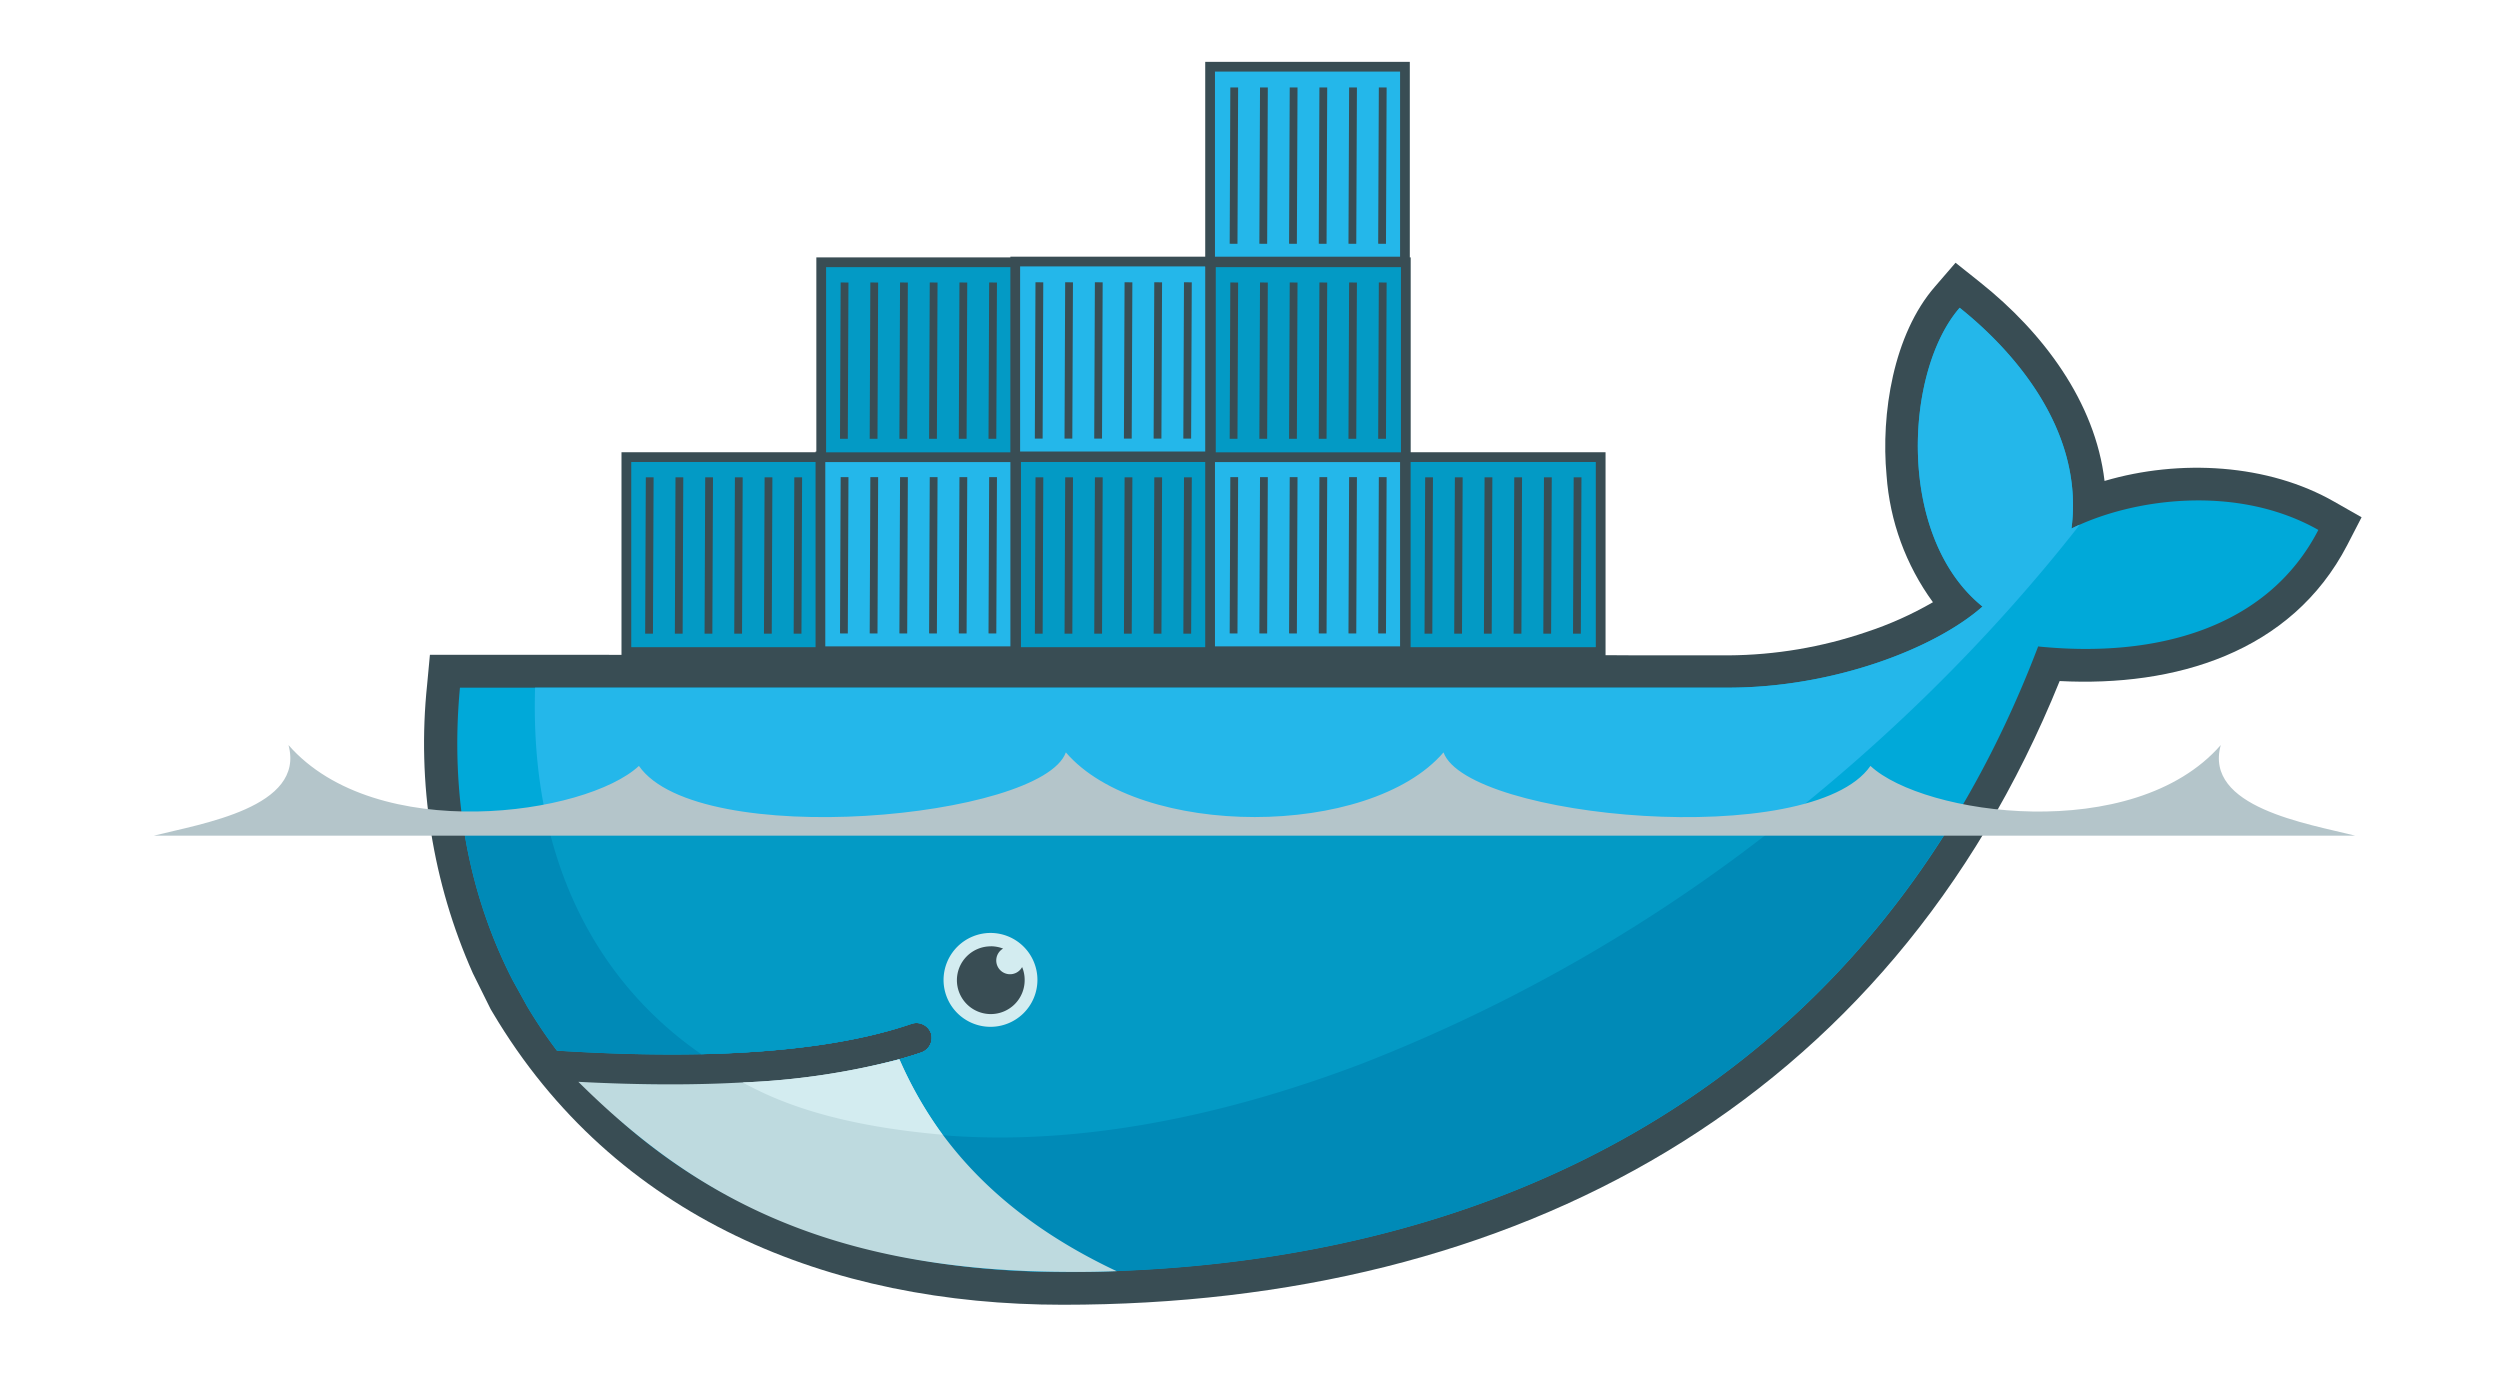 <?xml version="1.0" encoding="UTF-8" standalone="no"?>
<!-- Created with Inkscape (http://www.inkscape.org/) -->

<svg
   xmlns:dc="http://purl.org/dc/elements/1.1/"
   xmlns:cc="http://creativecommons.org/ns#"
   xmlns:rdf="http://www.w3.org/1999/02/22-rdf-syntax-ns#"
   xmlns:svg="http://www.w3.org/2000/svg"
   xmlns="http://www.w3.org/2000/svg"
   xmlns:sodipodi="http://sodipodi.sourceforge.net/DTD/sodipodi-0.dtd"
   xmlns:inkscape="http://www.inkscape.org/namespaces/inkscape"
   width="85.541mm"
   height="47.262mm"
   viewBox="0 0 85.541 47.262"
   version="1.1"
   id="svg8"
   inkscape:version="0.92.1 r15371"
   sodipodi:docname="docker-ultimate.svg">
  <defs
     id="defs2">
    <style
       id="style3680">.cls-1{fill:#394d54;}.cls-1,.cls-6,.cls-7,.cls-8{fill-rule:evenodd;}.cls-2{fill:#00a9d9;}.cls-3{fill:#24b7ea;}.cls-4{fill:#008ab7;}.cls-5{fill:#039ac5;}.cls-6{fill:#00abd2;}.cls-7{fill:#20c1ee;}.cls-10,.cls-8{fill:#d3ecf0;}.cls-9{fill:#bedadf;}</style>
  </defs>
  <sodipodi:namedview
     id="base"
     pagecolor="#ffffff"
     bordercolor="#666666"
     borderopacity="1.0"
     inkscape:pageopacity="0.0"
     inkscape:pageshadow="2"
     inkscape:zoom="1.4"
     inkscape:cx="197.94782"
     inkscape:cy="109.13405"
     inkscape:document-units="mm"
     inkscape:current-layer="layer1"
     showgrid="false"
     inkscape:window-width="1920"
     inkscape:window-height="1017"
     inkscape:window-x="-8"
     inkscape:window-y="-8"
     inkscape:window-maximized="1"
     fit-margin-left="5"
     fit-margin-top="5"
     fit-margin-bottom="5"
     fit-margin-right="5" />
  <g
     inkscape:label="Ebene 1"
     inkscape:groupmode="layer"
     id="layer1"
     transform="translate(-67.598,-64.433)">
    <path
       style="fill:#394d54;fill-rule:evenodd;stroke-width:0.265"
       inkscape:connector-curvature="0"
       id="outline-6"
       class="cls-1"
       d="m 123.317,86.857 h 3.426 c 1.6,-0.011 3.189,-0.279 4.704,-0.794 0.796,-0.261 1.563,-0.604 2.289,-1.024 -0.926,-1.27 -1.476,-2.774 -1.587,-4.342 -0.196,-2.095 0.23,-4.823 1.662,-6.464 l 0.699,-0.81 0.849,0.677 c 2.135,1.701 3.932,4.08 4.249,6.789 2.574,-0.759 5.601,-0.587 7.866,0.714 l 0.929,0.529 -0.489,0.947 c -1.918,3.704 -5.924,4.86 -9.842,4.657 -5.863,14.483 -18.629,21.341 -34.107,21.341 -7.998,0 -15.346,-2.966 -19.51,-9.999 l -0.069,-0.116 -0.609,-1.228 c -1.379,-3.099 -1.918,-6.506 -1.564,-9.88 l 0.095,-1.016 h 5.794 c 5.687,0.033 30.302,-0.018 35.216,0.016 z"
       sodipodi:nodetypes="cccccccccccccsccccccc" />
    <path
       id="path3687-6"
       d="m 138.477,82.518 c 0.455,-3.5 -2.188,-6.249 -3.826,-7.554 -1.886,2.164 -2.18,7.834 0.781,10.223 -1.651,1.455 -5.133,2.775 -8.7,2.775 H 83.336 c -0.347,3.691 0.307,7.091 1.799,10.001 l 0.495,0.894 a 16.275,16.275 0 0 0 1.024,1.524 v 0 q 2.678,0.169 4.934,0.122 v 0 c 2.958,-0.066 5.371,-0.41 7.202,-1.04 a 0.529,0.529 0 0 1 0.661,0.32 0.529,0.529 0 0 1 -0.32,0.659 c -0.243,0.085 -0.497,0.161 -0.759,0.235 v 0 a 22.775,22.775 0 0 1 -4.977,0.794 c 0.116,0 -0.122,0.018 -0.124,0.018 l -0.222,0.016 c -0.794,0.045 -1.63,0.053 -2.495,0.053 -0.947,0 -1.879,-0.018 -2.91,-0.071 l -0.026,0.016 c 3.617,4.032 9.26,6.448 16.359,6.448 15.002,0 27.726,-6.593 33.359,-21.399 3.998,0.407 7.84,-0.603 9.588,-3.987 -2.797,-1.582 -6.376,-1.074 -8.445,-0.048 z"
       class="cls-2"
       inkscape:connector-curvature="0"
       style="fill:#00a9d9;stroke-width:0.265" />
    <path
       id="path3689-4"
       d="m 138.477,82.518 c 0.455,-3.5 -2.188,-6.249 -3.826,-7.554 -1.886,2.164 -2.18,7.834 0.781,10.223 -1.651,1.455 -5.133,2.775 -8.7,2.775 H 85.907 c -0.177,5.651 1.937,9.943 5.681,12.539 v 0 c 2.958,-0.066 5.371,-0.41 7.202,-1.04 a 0.529,0.529 0 0 1 0.661,0.32 0.529,0.529 0 0 1 -0.32,0.659 c -0.243,0.085 -0.497,0.161 -0.759,0.235 v 0 a 23.984,23.984 0 0 1 -5.109,0.839 l -0.05,-0.045 c 5.104,2.596 12.507,2.588 20.995,-0.646 9.525,-3.625 18.37,-10.533 24.551,-18.434 -0.093,0.029 -0.185,0.082 -0.28,0.127 z"
       class="cls-3"
       inkscape:connector-curvature="0"
       style="fill:#24b7ea;stroke-width:0.265" />
    <path
       id="path3691-5"
       d="m 83.418,92.448 a 17.076,17.076 0 0 0 1.717,5.517 l 0.495,0.894 a 16.275,16.275 0 0 0 1.024,1.524 q 2.678,0.169 4.934,0.122 c 2.958,-0.066 5.371,-0.41 7.202,-1.04 a 0.529,0.529 0 0 1 0.661,0.32 0.529,0.529 0 0 1 -0.32,0.659 c -0.243,0.085 -0.497,0.161 -0.759,0.235 v 0 a 23.998,23.998 0 0 1 -5.101,0.823 h -0.265 c -0.794,0.045 -1.622,0.071 -2.487,0.071 -0.947,0 -1.916,-0.018 -2.958,-0.071 3.617,4.032 9.305,6.458 16.404,6.458 12.843,0 24.016,-4.834 30.501,-15.515 H 83.418 Z"
       class="cls-4"
       inkscape:connector-curvature="0"
       style="fill:#008ab7;stroke-width:0.265" />
    <path
       id="path3693-1"
       d="m 86.299,92.448 c 0.767,3.471 2.614,6.197 5.292,8.054 2.958,-0.066 5.371,-0.41 7.202,-1.04 a 0.529,0.529 0 0 1 0.661,0.32 0.529,0.529 0 0 1 -0.32,0.659 c -0.243,0.085 -0.497,0.161 -0.759,0.235 v 0 a 24.355,24.355 0 0 1 -5.141,0.82 c 5.104,2.598 12.486,2.559 20.974,-0.672 a 55.562,55.562 0 0 0 14.51,-8.377 z"
       class="cls-5"
       inkscape:connector-curvature="0"
       style="fill:#039ac5;fill-opacity:1;stroke-width:0.265" />
    <path
       style="fill:#d3ecf0;fill-rule:evenodd;stroke-width:0.265"
       inkscape:connector-curvature="0"
       class="cls-8"
       d="m 101.502,96.355 a 1.606,1.606 0 1 1 -1.619,1.606 1.611,1.611 0 0 1 1.619,-1.606"
       id="path3715-5" />
    <path
       style="fill:#394d54;fill-rule:evenodd;stroke-width:0.265"
       inkscape:connector-curvature="0"
       class="cls-1"
       d="m 101.502,96.811 a 1.172,1.172 0 0 1 0.418,0.079 0.471,0.471 0 1 0 0.651,0.632 1.135,1.135 0 0 1 0.087,0.442 1.159,1.159 0 1 1 -1.159,-1.151"
       id="path3717" />
    <path
       style="fill:#b4c5ca;fill-rule:evenodd;stroke-width:0.265;fill-opacity:1"
       inkscape:connector-curvature="0"
       class="cls-1"
       d="m 72.861,93.027 h 75.327 c -1.64,-0.413 -5.191,-0.971 -4.604,-3.101 -2.99,3.424 -10.176,2.402 -11.986,0.714 -2.021,2.91 -13.787,1.802 -14.608,-0.463 -2.535,2.95 -10.388,2.95 -12.922,0 -0.82,2.265 -12.586,3.371 -14.608,0.463 -1.815,1.688 -8.996,2.709 -11.991,-0.714 0.579,2.133 -2.969,2.688 -4.609,3.101"
       id="path3719-9" />
    <path
       style="fill:#bedadf;stroke-width:0.265"
       inkscape:connector-curvature="0"
       class="cls-9"
       d="m 105.807,107.928 c -4.008,-1.886 -6.223,-4.453 -7.435,-7.252 a 25.032,25.032 0 0 1 -5.36,0.794 q -1.177,0.066 -2.474,0.066 -1.498,0 -3.151,-0.087 c 3.678,3.646 8.202,6.451 16.579,6.503 q 0.926,0.011 1.841,-0.024 z"
       id="path3721-3" />
    <path
       style="fill:#d3ecf0;stroke-width:0.265"
       inkscape:connector-curvature="0"
       class="cls-10"
       d="m 99.848,103.258 a 13.899,13.899 0 0 1 -1.476,-2.582 25.059,25.059 0 0 1 -5.36,0.794 c 1.429,0.794 3.471,1.495 6.837,1.789 z"
       id="path3723-9" />
    <g
       id="g4645-8"
       transform="matrix(0.667,0,0,0.667,34.02,31.755)">
      <rect
         y="72.442"
         x="82.474"
         height="10"
         width="10"
         id="rect3781-75"
         style="fill:#039ac5;fill-opacity:1;stroke:#394d54;stroke-width:0.5;stroke-miterlimit:4;stroke-dasharray:none;stroke-opacity:1" />
      <g
         transform="translate(1.619,18.192)"
         id="g4635-2">
        <path
           style="fill:none;stroke:#394d54;stroke-width:0.4;stroke-linecap:butt;stroke-linejoin:miter;stroke-miterlimit:4;stroke-dasharray:none;stroke-opacity:1"
           d="m 82.052,55.288 -0.033,8.018"
           id="path4588-40"
           inkscape:connector-curvature="0" />
        <path
           style="fill:none;stroke:#394d54;stroke-width:0.4;stroke-linecap:butt;stroke-linejoin:miter;stroke-miterlimit:4;stroke-dasharray:none;stroke-opacity:1"
           d="m 83.575,55.288 -0.033,8.018"
           id="path4588-5-7"
           inkscape:connector-curvature="0" />
        <path
           style="fill:none;stroke:#394d54;stroke-width:0.4;stroke-linecap:butt;stroke-linejoin:miter;stroke-miterlimit:4;stroke-dasharray:none;stroke-opacity:1"
           d="m 85.099,55.288 -0.033,8.018"
           id="path4588-2-4"
           inkscape:connector-curvature="0" />
        <path
           style="fill:none;stroke:#394d54;stroke-width:0.4;stroke-linecap:butt;stroke-linejoin:miter;stroke-miterlimit:4;stroke-dasharray:none;stroke-opacity:1"
           d="m 86.622,55.288 -0.033,8.018"
           id="path4588-6-6"
           inkscape:connector-curvature="0" />
        <path
           style="fill:none;stroke:#394d54;stroke-width:0.4;stroke-linecap:butt;stroke-linejoin:miter;stroke-miterlimit:4;stroke-dasharray:none;stroke-opacity:1"
           d="m 88.146,55.288 -0.033,8.018"
           id="path4588-4-27"
           inkscape:connector-curvature="0" />
        <path
           style="fill:none;stroke:#394d54;stroke-width:0.4;stroke-linecap:butt;stroke-linejoin:miter;stroke-miterlimit:4;stroke-dasharray:none;stroke-opacity:1"
           d="m 89.67,55.288 -0.033,8.018"
           id="path4588-62-46"
           inkscape:connector-curvature="0" />
      </g>
    </g>
    <g
       id="g5002-8"
       transform="translate(-3.561,26.992)">
      <rect
         y="53.057"
         x="99.231"
         height="6.667"
         width="6.667"
         id="rect3781-5-6"
         style="fill:#24b7ea;fill-opacity:1;stroke:#394d54;stroke-width:0.333;stroke-miterlimit:4;stroke-dasharray:none;stroke-opacity:1" />
      <g
         transform="matrix(0.667,0,0,0.667,45.328,16.89)"
         id="g4635-6-4">
        <path
           style="fill:none;stroke:#394d54;stroke-width:0.4;stroke-linecap:butt;stroke-linejoin:miter;stroke-miterlimit:4;stroke-dasharray:none;stroke-opacity:1"
           d="m 82.052,55.288 -0.033,8.018"
           id="path4588-45-67"
           inkscape:connector-curvature="0" />
        <path
           style="fill:none;stroke:#394d54;stroke-width:0.4;stroke-linecap:butt;stroke-linejoin:miter;stroke-miterlimit:4;stroke-dasharray:none;stroke-opacity:1"
           d="m 83.575,55.288 -0.033,8.018"
           id="path4588-5-3-71"
           inkscape:connector-curvature="0" />
        <path
           style="fill:none;stroke:#394d54;stroke-width:0.4;stroke-linecap:butt;stroke-linejoin:miter;stroke-miterlimit:4;stroke-dasharray:none;stroke-opacity:1"
           d="m 85.099,55.288 -0.033,8.018"
           id="path4588-2-8-0"
           inkscape:connector-curvature="0" />
        <path
           style="fill:none;stroke:#394d54;stroke-width:0.4;stroke-linecap:butt;stroke-linejoin:miter;stroke-miterlimit:4;stroke-dasharray:none;stroke-opacity:1"
           d="m 86.622,55.288 -0.033,8.018"
           id="path4588-6-9-98"
           inkscape:connector-curvature="0" />
        <path
           style="fill:none;stroke:#394d54;stroke-width:0.4;stroke-linecap:butt;stroke-linejoin:miter;stroke-miterlimit:4;stroke-dasharray:none;stroke-opacity:1"
           d="m 88.146,55.288 -0.033,8.018"
           id="path4588-4-9-95"
           inkscape:connector-curvature="0" />
        <path
           style="fill:none;stroke:#394d54;stroke-width:0.4;stroke-linecap:butt;stroke-linejoin:miter;stroke-miterlimit:4;stroke-dasharray:none;stroke-opacity:1"
           d="m 89.67,55.288 -0.033,8.018"
           id="path4588-62-4-3"
           inkscape:connector-curvature="0" />
      </g>
    </g>
    <g
       id="g4645-0-34"
       transform="matrix(0.667,0,0,0.667,47.354,31.755)">
      <rect
         y="72.442"
         x="82.474"
         height="10"
         width="10"
         id="rect3781-7-7"
         style="fill:#039ac5;fill-opacity:1;stroke:#394d54;stroke-width:0.5;stroke-miterlimit:4;stroke-dasharray:none;stroke-opacity:1" />
      <g
         transform="translate(1.619,18.192)"
         id="g4635-9-4">
        <path
           style="fill:none;stroke:#394d54;stroke-width:0.4;stroke-linecap:butt;stroke-linejoin:miter;stroke-miterlimit:4;stroke-dasharray:none;stroke-opacity:1"
           d="m 82.052,55.288 -0.033,8.018"
           id="path4588-454-93"
           inkscape:connector-curvature="0" />
        <path
           style="fill:none;stroke:#394d54;stroke-width:0.4;stroke-linecap:butt;stroke-linejoin:miter;stroke-miterlimit:4;stroke-dasharray:none;stroke-opacity:1"
           d="m 83.575,55.288 -0.033,8.018"
           id="path4588-5-1-57"
           inkscape:connector-curvature="0" />
        <path
           style="fill:none;stroke:#394d54;stroke-width:0.4;stroke-linecap:butt;stroke-linejoin:miter;stroke-miterlimit:4;stroke-dasharray:none;stroke-opacity:1"
           d="m 85.099,55.288 -0.033,8.018"
           id="path4588-2-84-5"
           inkscape:connector-curvature="0" />
        <path
           style="fill:none;stroke:#394d54;stroke-width:0.4;stroke-linecap:butt;stroke-linejoin:miter;stroke-miterlimit:4;stroke-dasharray:none;stroke-opacity:1"
           d="m 86.622,55.288 -0.033,8.018"
           id="path4588-6-5-1"
           inkscape:connector-curvature="0" />
        <path
           style="fill:none;stroke:#394d54;stroke-width:0.4;stroke-linecap:butt;stroke-linejoin:miter;stroke-miterlimit:4;stroke-dasharray:none;stroke-opacity:1"
           d="m 88.146,55.288 -0.033,8.018"
           id="path4588-4-2-8"
           inkscape:connector-curvature="0" />
        <path
           style="fill:none;stroke:#394d54;stroke-width:0.4;stroke-linecap:butt;stroke-linejoin:miter;stroke-miterlimit:4;stroke-dasharray:none;stroke-opacity:1"
           d="m 89.67,55.288 -0.033,8.018"
           id="path4588-62-5-7"
           inkscape:connector-curvature="0" />
      </g>
    </g>
    <g
       id="g5002-5-6"
       transform="translate(9.772,26.992)">
      <rect
         y="53.057"
         x="99.231"
         height="6.667"
         width="6.667"
         id="rect3781-5-1-3"
         style="fill:#24b7ea;fill-opacity:1;stroke:#394d54;stroke-width:0.333;stroke-miterlimit:4;stroke-dasharray:none;stroke-opacity:1" />
      <g
         transform="matrix(0.667,0,0,0.667,45.328,16.89)"
         id="g4635-6-2-9">
        <path
           style="fill:none;stroke:#394d54;stroke-width:0.4;stroke-linecap:butt;stroke-linejoin:miter;stroke-miterlimit:4;stroke-dasharray:none;stroke-opacity:1"
           d="m 82.052,55.288 -0.033,8.018"
           id="path4588-45-3-2"
           inkscape:connector-curvature="0" />
        <path
           style="fill:none;stroke:#394d54;stroke-width:0.4;stroke-linecap:butt;stroke-linejoin:miter;stroke-miterlimit:4;stroke-dasharray:none;stroke-opacity:1"
           d="m 83.575,55.288 -0.033,8.018"
           id="path4588-5-3-2-1"
           inkscape:connector-curvature="0" />
        <path
           style="fill:none;stroke:#394d54;stroke-width:0.4;stroke-linecap:butt;stroke-linejoin:miter;stroke-miterlimit:4;stroke-dasharray:none;stroke-opacity:1"
           d="m 85.099,55.288 -0.033,8.018"
           id="path4588-2-8-8-6"
           inkscape:connector-curvature="0" />
        <path
           style="fill:none;stroke:#394d54;stroke-width:0.4;stroke-linecap:butt;stroke-linejoin:miter;stroke-miterlimit:4;stroke-dasharray:none;stroke-opacity:1"
           d="m 86.622,55.288 -0.033,8.018"
           id="path4588-6-9-9-4"
           inkscape:connector-curvature="0" />
        <path
           style="fill:none;stroke:#394d54;stroke-width:0.4;stroke-linecap:butt;stroke-linejoin:miter;stroke-miterlimit:4;stroke-dasharray:none;stroke-opacity:1"
           d="m 88.146,55.288 -0.033,8.018"
           id="path4588-4-9-2-2"
           inkscape:connector-curvature="0" />
        <path
           style="fill:none;stroke:#394d54;stroke-width:0.4;stroke-linecap:butt;stroke-linejoin:miter;stroke-miterlimit:4;stroke-dasharray:none;stroke-opacity:1"
           d="m 89.67,55.288 -0.033,8.018"
           id="path4588-62-4-4-3"
           inkscape:connector-curvature="0" />
      </g>
    </g>
    <g
       id="g4645-0-7-2"
       transform="matrix(0.667,0,0,0.667,60.687,31.755)">
      <rect
         y="72.442"
         x="82.474"
         height="10"
         width="10"
         id="rect3781-7-2-5"
         style="fill:#039ac5;fill-opacity:1;stroke:#394d54;stroke-width:0.5;stroke-miterlimit:4;stroke-dasharray:none;stroke-opacity:1" />
      <g
         transform="translate(1.619,18.192)"
         id="g4635-9-5-7">
        <path
           style="fill:none;stroke:#394d54;stroke-width:0.4;stroke-linecap:butt;stroke-linejoin:miter;stroke-miterlimit:4;stroke-dasharray:none;stroke-opacity:1"
           d="m 82.052,55.288 -0.033,8.018"
           id="path4588-454-1-1"
           inkscape:connector-curvature="0" />
        <path
           style="fill:none;stroke:#394d54;stroke-width:0.4;stroke-linecap:butt;stroke-linejoin:miter;stroke-miterlimit:4;stroke-dasharray:none;stroke-opacity:1"
           d="m 83.575,55.288 -0.033,8.018"
           id="path4588-5-1-3-5"
           inkscape:connector-curvature="0" />
        <path
           style="fill:none;stroke:#394d54;stroke-width:0.4;stroke-linecap:butt;stroke-linejoin:miter;stroke-miterlimit:4;stroke-dasharray:none;stroke-opacity:1"
           d="m 85.099,55.288 -0.033,8.018"
           id="path4588-2-84-6-7"
           inkscape:connector-curvature="0" />
        <path
           style="fill:none;stroke:#394d54;stroke-width:0.4;stroke-linecap:butt;stroke-linejoin:miter;stroke-miterlimit:4;stroke-dasharray:none;stroke-opacity:1"
           d="m 86.622,55.288 -0.033,8.018"
           id="path4588-6-5-2-6"
           inkscape:connector-curvature="0" />
        <path
           style="fill:none;stroke:#394d54;stroke-width:0.4;stroke-linecap:butt;stroke-linejoin:miter;stroke-miterlimit:4;stroke-dasharray:none;stroke-opacity:1"
           d="m 88.146,55.288 -0.033,8.018"
           id="path4588-4-2-0-5"
           inkscape:connector-curvature="0" />
        <path
           style="fill:none;stroke:#394d54;stroke-width:0.4;stroke-linecap:butt;stroke-linejoin:miter;stroke-miterlimit:4;stroke-dasharray:none;stroke-opacity:1"
           d="m 89.67,55.288 -0.033,8.018"
           id="path4588-62-5-4-5"
           inkscape:connector-curvature="0" />
      </g>
    </g>
    <g
       id="g4645-6"
       transform="matrix(0.667,0,0,0.667,40.687,25.088)">
      <rect
         y="72.442"
         x="82.474"
         height="10"
         width="10"
         id="rect3781-3"
         style="fill:#039ac5;fill-opacity:1;stroke:#394d54;stroke-width:0.5;stroke-miterlimit:4;stroke-dasharray:none;stroke-opacity:1" />
      <g
         transform="translate(1.619,18.192)"
         id="g4635-7">
        <path
           style="fill:none;stroke:#394d54;stroke-width:0.4;stroke-linecap:butt;stroke-linejoin:miter;stroke-miterlimit:4;stroke-dasharray:none;stroke-opacity:1"
           d="m 82.052,55.288 -0.033,8.018"
           id="path4588-0"
           inkscape:connector-curvature="0" />
        <path
           style="fill:none;stroke:#394d54;stroke-width:0.4;stroke-linecap:butt;stroke-linejoin:miter;stroke-miterlimit:4;stroke-dasharray:none;stroke-opacity:1"
           d="m 83.575,55.288 -0.033,8.018"
           id="path4588-5-5"
           inkscape:connector-curvature="0" />
        <path
           style="fill:none;stroke:#394d54;stroke-width:0.4;stroke-linecap:butt;stroke-linejoin:miter;stroke-miterlimit:4;stroke-dasharray:none;stroke-opacity:1"
           d="m 85.099,55.288 -0.033,8.018"
           id="path4588-2-0"
           inkscape:connector-curvature="0" />
        <path
           style="fill:none;stroke:#394d54;stroke-width:0.4;stroke-linecap:butt;stroke-linejoin:miter;stroke-miterlimit:4;stroke-dasharray:none;stroke-opacity:1"
           d="m 86.622,55.288 -0.033,8.018"
           id="path4588-6-7"
           inkscape:connector-curvature="0" />
        <path
           style="fill:none;stroke:#394d54;stroke-width:0.4;stroke-linecap:butt;stroke-linejoin:miter;stroke-miterlimit:4;stroke-dasharray:none;stroke-opacity:1"
           d="m 88.146,55.288 -0.033,8.018"
           id="path4588-4-3"
           inkscape:connector-curvature="0" />
        <path
           style="fill:none;stroke:#394d54;stroke-width:0.4;stroke-linecap:butt;stroke-linejoin:miter;stroke-miterlimit:4;stroke-dasharray:none;stroke-opacity:1"
           d="m 89.67,55.288 -0.033,8.018"
           id="path4588-62-54"
           inkscape:connector-curvature="0" />
      </g>
    </g>
    <g
       id="g5002-53-4"
       transform="translate(3.105,20.325)">
      <rect
         y="53.057"
         x="99.231"
         height="6.667"
         width="6.667"
         id="rect3781-5-8-0"
         style="fill:#24b7ea;fill-opacity:1;stroke:#394d54;stroke-width:0.333;stroke-miterlimit:4;stroke-dasharray:none;stroke-opacity:1" />
      <g
         transform="matrix(0.667,0,0,0.667,45.328,16.89)"
         id="g4635-6-21-8">
        <path
           style="fill:none;stroke:#394d54;stroke-width:0.4;stroke-linecap:butt;stroke-linejoin:miter;stroke-miterlimit:4;stroke-dasharray:none;stroke-opacity:1"
           d="m 82.052,55.288 -0.033,8.018"
           id="path4588-45-6-7"
           inkscape:connector-curvature="0" />
        <path
           style="fill:none;stroke:#394d54;stroke-width:0.4;stroke-linecap:butt;stroke-linejoin:miter;stroke-miterlimit:4;stroke-dasharray:none;stroke-opacity:1"
           d="m 83.575,55.288 -0.033,8.018"
           id="path4588-5-3-7-9"
           inkscape:connector-curvature="0" />
        <path
           style="fill:none;stroke:#394d54;stroke-width:0.4;stroke-linecap:butt;stroke-linejoin:miter;stroke-miterlimit:4;stroke-dasharray:none;stroke-opacity:1"
           d="m 85.099,55.288 -0.033,8.018"
           id="path4588-2-8-1-0"
           inkscape:connector-curvature="0" />
        <path
           style="fill:none;stroke:#394d54;stroke-width:0.4;stroke-linecap:butt;stroke-linejoin:miter;stroke-miterlimit:4;stroke-dasharray:none;stroke-opacity:1"
           d="m 86.622,55.288 -0.033,8.018"
           id="path4588-6-9-4-8"
           inkscape:connector-curvature="0" />
        <path
           style="fill:none;stroke:#394d54;stroke-width:0.4;stroke-linecap:butt;stroke-linejoin:miter;stroke-miterlimit:4;stroke-dasharray:none;stroke-opacity:1"
           d="m 88.146,55.288 -0.033,8.018"
           id="path4588-4-9-9-0"
           inkscape:connector-curvature="0" />
        <path
           style="fill:none;stroke:#394d54;stroke-width:0.4;stroke-linecap:butt;stroke-linejoin:miter;stroke-miterlimit:4;stroke-dasharray:none;stroke-opacity:1"
           d="m 89.67,55.288 -0.033,8.018"
           id="path4588-62-4-7-73"
           inkscape:connector-curvature="0" />
      </g>
    </g>
    <g
       id="g5002-53-9"
       transform="translate(9.772,13.659)">
      <rect
         y="53.057"
         x="99.231"
         height="6.667"
         width="6.667"
         id="rect3781-5-8-9"
         style="fill:#24b7ea;fill-opacity:1;stroke:#394d54;stroke-width:0.333;stroke-miterlimit:4;stroke-dasharray:none;stroke-opacity:1" />
      <g
         transform="matrix(0.667,0,0,0.667,45.328,16.89)"
         id="g4635-6-21-1">
        <path
           style="fill:none;stroke:#394d54;stroke-width:0.4;stroke-linecap:butt;stroke-linejoin:miter;stroke-miterlimit:4;stroke-dasharray:none;stroke-opacity:1"
           d="m 82.052,55.288 -0.033,8.018"
           id="path4588-45-6-1"
           inkscape:connector-curvature="0" />
        <path
           style="fill:none;stroke:#394d54;stroke-width:0.4;stroke-linecap:butt;stroke-linejoin:miter;stroke-miterlimit:4;stroke-dasharray:none;stroke-opacity:1"
           d="m 83.575,55.288 -0.033,8.018"
           id="path4588-5-3-7-8"
           inkscape:connector-curvature="0" />
        <path
           style="fill:none;stroke:#394d54;stroke-width:0.4;stroke-linecap:butt;stroke-linejoin:miter;stroke-miterlimit:4;stroke-dasharray:none;stroke-opacity:1"
           d="m 85.099,55.288 -0.033,8.018"
           id="path4588-2-8-1-1"
           inkscape:connector-curvature="0" />
        <path
           style="fill:none;stroke:#394d54;stroke-width:0.4;stroke-linecap:butt;stroke-linejoin:miter;stroke-miterlimit:4;stroke-dasharray:none;stroke-opacity:1"
           d="m 86.622,55.288 -0.033,8.018"
           id="path4588-6-9-4-2"
           inkscape:connector-curvature="0" />
        <path
           style="fill:none;stroke:#394d54;stroke-width:0.4;stroke-linecap:butt;stroke-linejoin:miter;stroke-miterlimit:4;stroke-dasharray:none;stroke-opacity:1"
           d="m 88.146,55.288 -0.033,8.018"
           id="path4588-4-9-9-9"
           inkscape:connector-curvature="0" />
        <path
           style="fill:none;stroke:#394d54;stroke-width:0.4;stroke-linecap:butt;stroke-linejoin:miter;stroke-miterlimit:4;stroke-dasharray:none;stroke-opacity:1"
           d="m 89.67,55.288 -0.033,8.018"
           id="path4588-62-4-7-7"
           inkscape:connector-curvature="0" />
      </g>
    </g>
    <g
       id="g4645-0-3-5"
       transform="matrix(0.667,0,0,0.667,54.02,25.088)">
      <rect
         y="72.442"
         x="82.474"
         height="10"
         width="10"
         id="rect3781-7-4-1"
         style="fill:#039ac5;fill-opacity:1;stroke:#394d54;stroke-width:0.5;stroke-miterlimit:4;stroke-dasharray:none;stroke-opacity:1" />
      <g
         transform="translate(1.619,18.192)"
         id="g4635-9-54-8">
        <path
           style="fill:none;stroke:#394d54;stroke-width:0.4;stroke-linecap:butt;stroke-linejoin:miter;stroke-miterlimit:4;stroke-dasharray:none;stroke-opacity:1"
           d="m 82.052,55.288 -0.033,8.018"
           id="path4588-454-9-1"
           inkscape:connector-curvature="0" />
        <path
           style="fill:none;stroke:#394d54;stroke-width:0.4;stroke-linecap:butt;stroke-linejoin:miter;stroke-miterlimit:4;stroke-dasharray:none;stroke-opacity:1"
           d="m 83.575,55.288 -0.033,8.018"
           id="path4588-5-1-5-1"
           inkscape:connector-curvature="0" />
        <path
           style="fill:none;stroke:#394d54;stroke-width:0.4;stroke-linecap:butt;stroke-linejoin:miter;stroke-miterlimit:4;stroke-dasharray:none;stroke-opacity:1"
           d="m 85.099,55.288 -0.033,8.018"
           id="path4588-2-84-65-9"
           inkscape:connector-curvature="0" />
        <path
           style="fill:none;stroke:#394d54;stroke-width:0.4;stroke-linecap:butt;stroke-linejoin:miter;stroke-miterlimit:4;stroke-dasharray:none;stroke-opacity:1"
           d="m 86.622,55.288 -0.033,8.018"
           id="path4588-6-5-6-5"
           inkscape:connector-curvature="0" />
        <path
           style="fill:none;stroke:#394d54;stroke-width:0.4;stroke-linecap:butt;stroke-linejoin:miter;stroke-miterlimit:4;stroke-dasharray:none;stroke-opacity:1"
           d="m 88.146,55.288 -0.033,8.018"
           id="path4588-4-2-5-1"
           inkscape:connector-curvature="0" />
        <path
           style="fill:none;stroke:#394d54;stroke-width:0.4;stroke-linecap:butt;stroke-linejoin:miter;stroke-miterlimit:4;stroke-dasharray:none;stroke-opacity:1"
           d="m 89.67,55.288 -0.033,8.018"
           id="path4588-62-5-9-4"
           inkscape:connector-curvature="0" />
      </g>
    </g>
  </g>
</svg>
